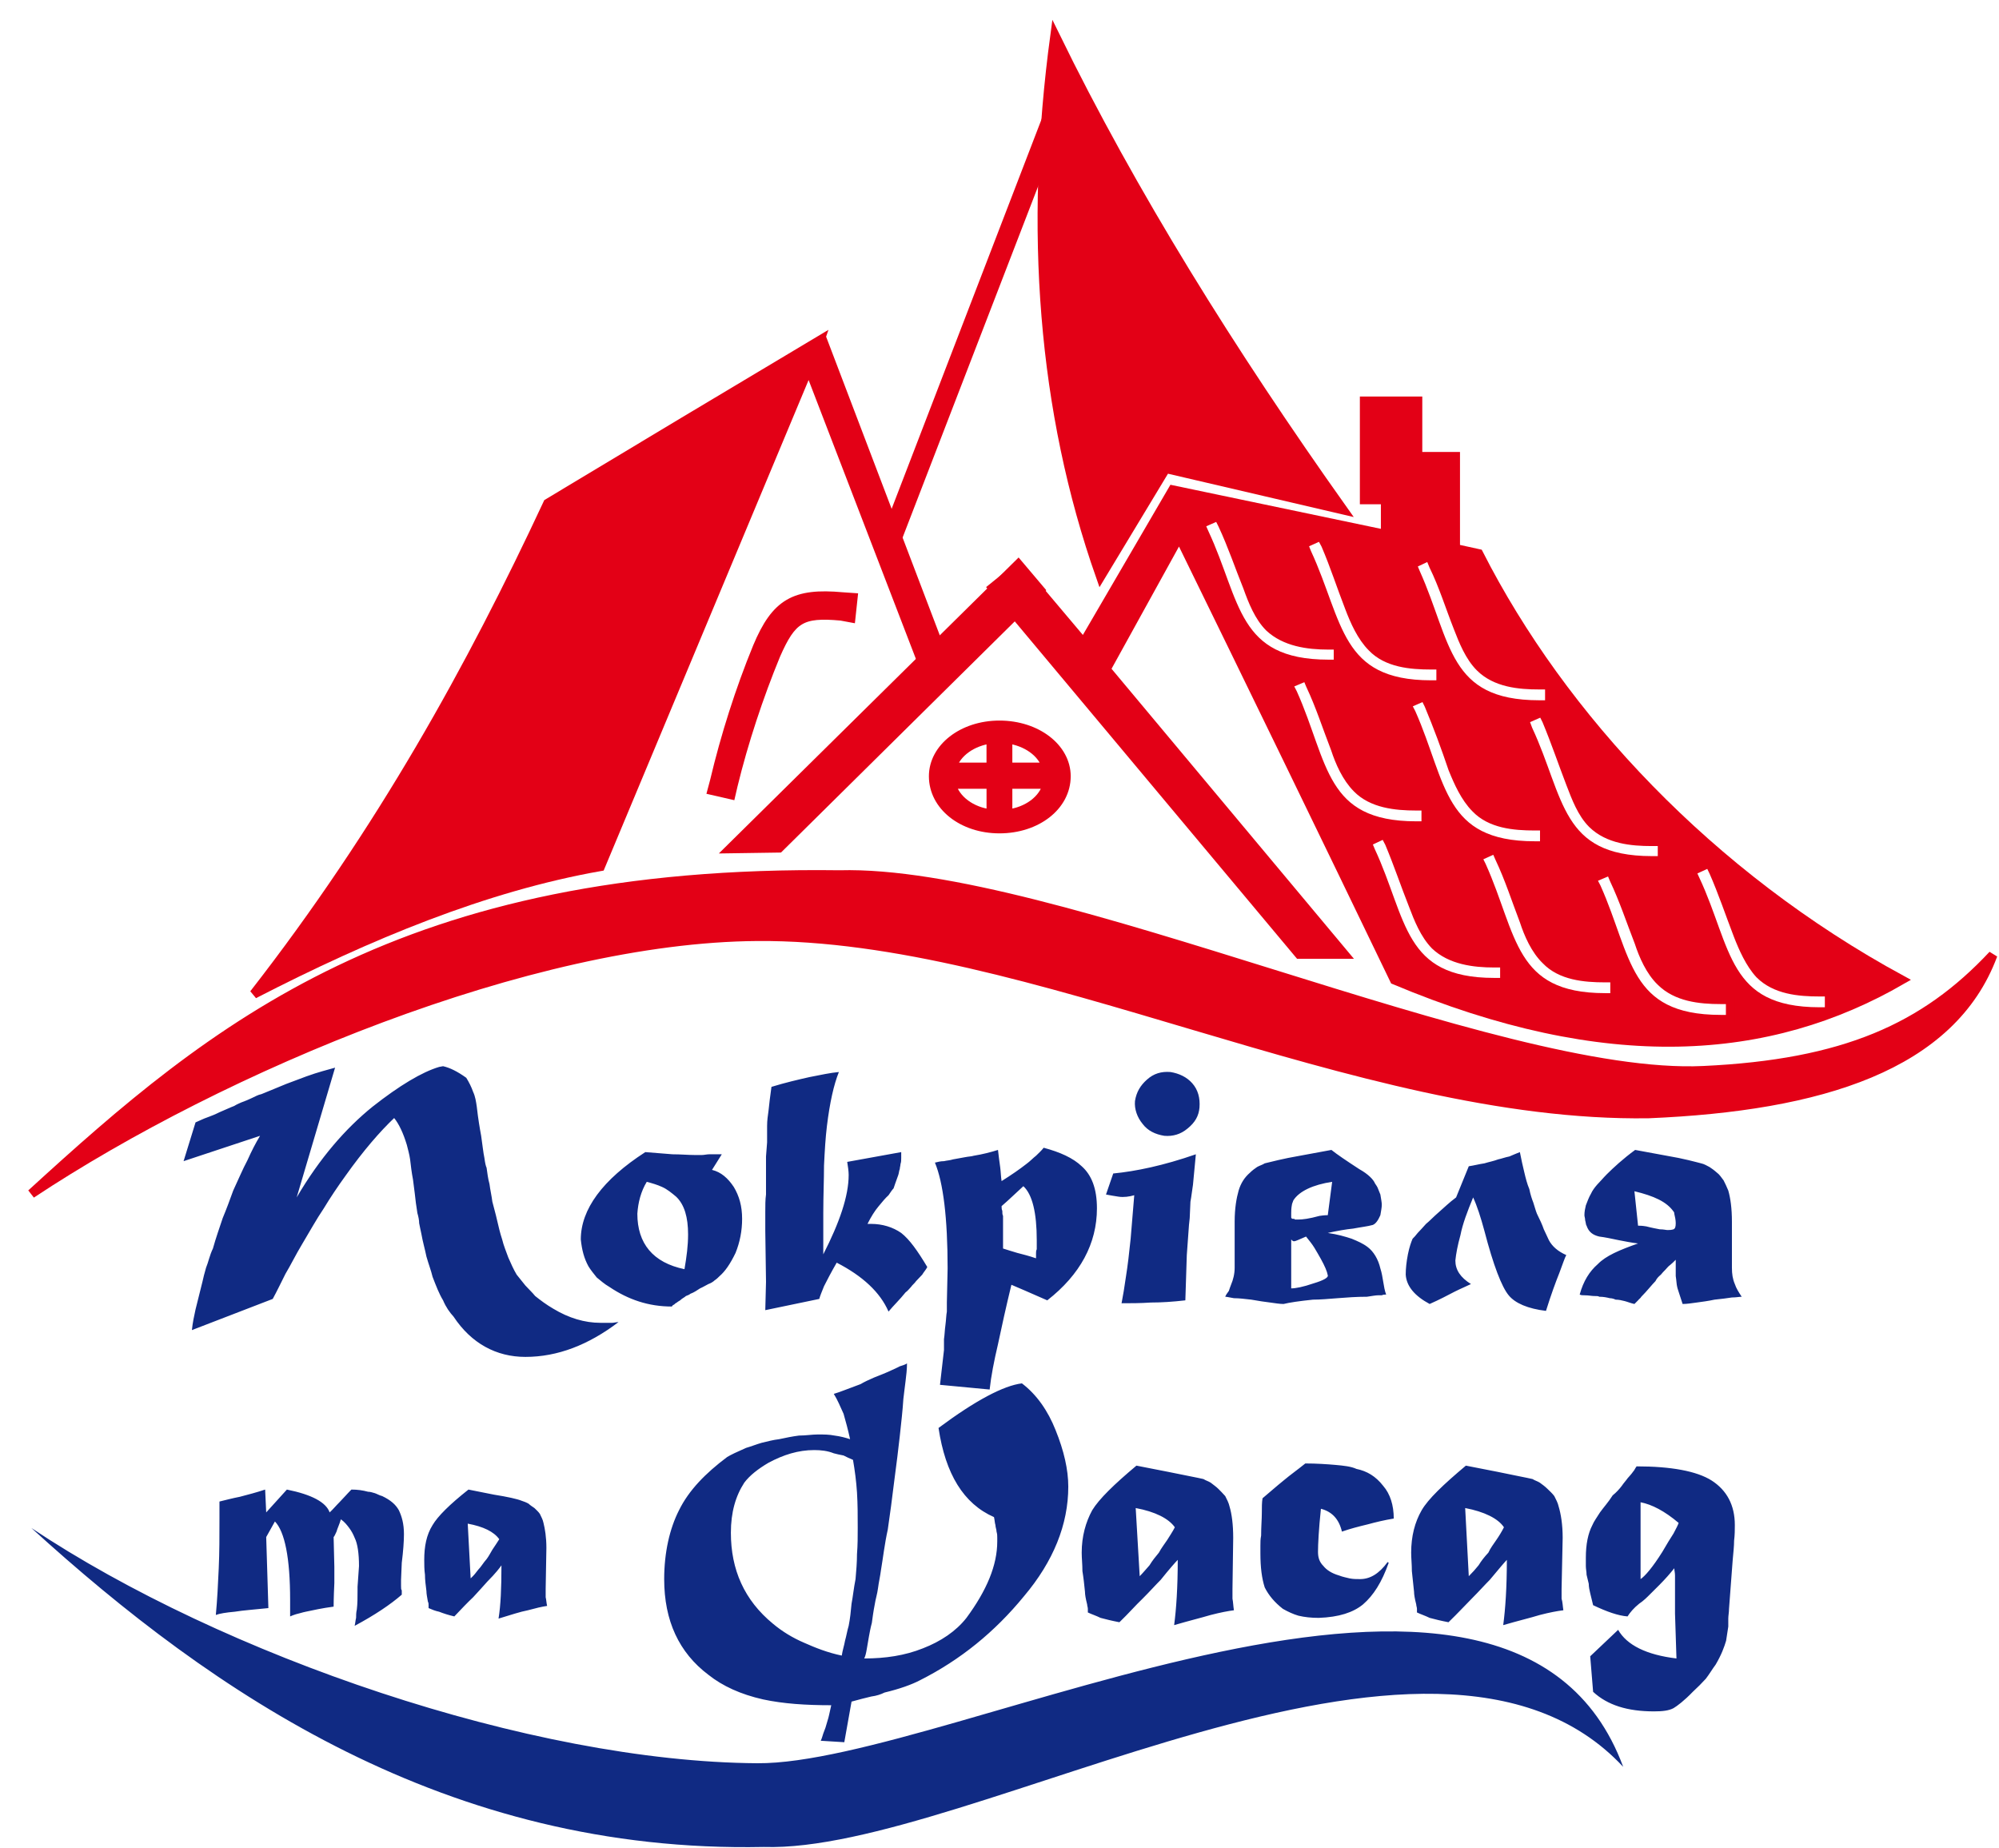 <svg width="66" height="61" viewBox="0 0 66 61" fill="none" xmlns="http://www.w3.org/2000/svg">
<path fill-rule="evenodd" clip-rule="evenodd" d="M55.327 40.382C55.327 40.513 55.303 40.561 55.255 40.585C55.172 40.609 55.124 40.609 55.052 40.609C55.004 40.609 54.932 40.585 54.801 40.585C54.681 40.561 54.537 40.537 54.358 40.489C54.214 40.465 54.142 40.465 54.083 40.465L53.963 39.328C54.609 39.484 55.028 39.675 55.255 39.999C55.279 40.023 55.279 40.047 55.279 40.07C55.303 40.166 55.327 40.286 55.327 40.382ZM57.505 42.811C57.409 42.667 57.325 42.535 57.278 42.392C57.206 42.224 57.182 42.057 57.182 41.853V40.334C57.182 39.891 57.134 39.556 57.062 39.305C57.014 39.185 56.955 39.065 56.907 38.969C56.835 38.874 56.763 38.766 56.691 38.718C56.584 38.623 56.512 38.575 56.44 38.527C56.344 38.479 56.273 38.431 56.165 38.407C55.973 38.359 55.602 38.252 55.028 38.156L53.987 37.964C53.592 38.252 53.269 38.551 53.053 38.766C52.922 38.898 52.826 39.017 52.73 39.113C52.647 39.209 52.575 39.305 52.527 39.412C52.455 39.532 52.407 39.675 52.359 39.795C52.336 39.891 52.312 39.999 52.312 40.118C52.312 40.166 52.336 40.214 52.336 40.286C52.359 40.358 52.359 40.441 52.383 40.465C52.455 40.681 52.599 40.776 52.802 40.824C52.994 40.848 53.221 40.896 53.448 40.944C53.64 40.98 53.867 41.028 54.083 41.052C53.472 41.267 53.018 41.459 52.754 41.734C52.479 41.973 52.276 42.296 52.156 42.739C52.204 42.763 52.252 42.763 52.312 42.763C52.455 42.763 52.551 42.787 52.623 42.787C52.706 42.787 52.778 42.787 52.802 42.811C52.946 42.811 53.053 42.835 53.149 42.859C53.221 42.859 53.293 42.883 53.341 42.907C53.448 42.907 53.544 42.93 53.64 42.954C53.736 42.978 53.843 43.026 53.963 43.05C54.011 43.002 54.035 42.978 54.083 42.93C54.118 42.883 54.166 42.859 54.19 42.811C54.382 42.619 54.537 42.416 54.657 42.296C54.705 42.2 54.753 42.153 54.837 42.081C54.884 42.021 54.932 41.973 54.98 41.925C55.028 41.877 55.076 41.806 55.148 41.758C55.208 41.71 55.255 41.662 55.327 41.59C55.327 41.806 55.327 41.973 55.327 42.129C55.351 42.272 55.351 42.392 55.375 42.488C55.375 42.512 55.447 42.715 55.554 43.05C55.698 43.05 55.842 43.026 56.021 43.002C56.189 42.978 56.392 42.954 56.608 42.907C56.835 42.883 57.038 42.859 57.182 42.835C57.325 42.835 57.433 42.811 57.505 42.811ZM51.713 41.435C51.438 41.315 51.247 41.147 51.139 40.944C51.091 40.848 51.043 40.729 50.971 40.585C50.923 40.441 50.84 40.262 50.744 40.07C50.696 39.951 50.672 39.843 50.624 39.7C50.576 39.58 50.529 39.436 50.493 39.257C50.421 39.089 50.373 38.898 50.325 38.694C50.277 38.503 50.229 38.276 50.181 38.036C50.05 38.084 49.954 38.132 49.834 38.18C49.703 38.204 49.583 38.252 49.464 38.276C49.308 38.335 49.164 38.359 49.009 38.407C48.841 38.431 48.662 38.479 48.494 38.503L48.075 39.532C47.848 39.7 47.681 39.867 47.501 40.023C47.334 40.166 47.202 40.31 47.082 40.406C46.963 40.537 46.879 40.633 46.807 40.705C46.735 40.8 46.687 40.848 46.639 40.896C46.592 41.004 46.532 41.171 46.484 41.411C46.436 41.662 46.412 41.877 46.412 42.081C46.436 42.464 46.711 42.787 47.202 43.05C47.525 42.907 47.8 42.763 48.028 42.643C48.243 42.535 48.422 42.464 48.566 42.392C48.219 42.176 48.051 41.925 48.051 41.614C48.075 41.387 48.123 41.123 48.219 40.776C48.291 40.406 48.446 39.999 48.638 39.532C48.77 39.819 48.889 40.19 49.009 40.633C49.308 41.782 49.583 42.488 49.811 42.763C50.026 43.026 50.445 43.206 51.043 43.278C51.211 42.739 51.366 42.32 51.486 42.021C51.594 41.734 51.665 41.518 51.713 41.435ZM43.839 42.105C43.863 42.176 43.696 42.272 43.373 42.368C43.026 42.488 42.774 42.535 42.631 42.535V40.92C42.655 40.944 42.679 40.98 42.726 40.98C42.774 40.98 42.894 40.92 43.121 40.824C43.217 40.944 43.325 41.076 43.397 41.195C43.468 41.315 43.54 41.435 43.612 41.566C43.744 41.806 43.815 41.973 43.839 42.105ZM43.983 39.017L43.839 40.118C43.815 40.118 43.72 40.118 43.564 40.142C43.217 40.238 43.002 40.262 42.87 40.262C42.846 40.262 42.798 40.262 42.75 40.262C42.75 40.238 42.726 40.238 42.703 40.238H42.679C42.655 40.238 42.631 40.214 42.631 40.19C42.631 40.166 42.631 40.118 42.631 40.047C42.631 39.999 42.631 39.891 42.655 39.771C42.655 39.747 42.679 39.7 42.703 39.628C42.894 39.328 43.349 39.113 43.983 39.017ZM45.766 42.739C45.718 42.619 45.694 42.464 45.67 42.32C45.646 42.176 45.622 42.021 45.575 41.877C45.503 41.566 45.347 41.315 45.156 41.171C45 41.052 44.833 40.98 44.629 40.896C44.414 40.824 44.162 40.752 43.839 40.705C44.162 40.633 44.438 40.585 44.677 40.561C44.928 40.513 45.156 40.489 45.323 40.441C45.419 40.406 45.503 40.286 45.575 40.118C45.598 39.975 45.622 39.867 45.622 39.771C45.622 39.7 45.598 39.58 45.575 39.436C45.55 39.388 45.527 39.305 45.503 39.257C45.479 39.185 45.443 39.137 45.395 39.065C45.347 38.946 45.18 38.766 44.88 38.599C44.438 38.311 44.139 38.108 43.959 37.964L42.918 38.156C42.355 38.252 41.961 38.359 41.757 38.407C41.685 38.455 41.59 38.479 41.506 38.527C41.434 38.575 41.338 38.646 41.267 38.718C41.087 38.874 40.967 39.065 40.895 39.305C40.824 39.556 40.764 39.891 40.764 40.334V41.853C40.764 42.057 40.716 42.248 40.644 42.416C40.62 42.488 40.596 42.535 40.572 42.619C40.525 42.691 40.477 42.739 40.453 42.811C40.501 42.811 40.596 42.835 40.74 42.859C40.919 42.859 41.087 42.883 41.314 42.907C41.566 42.954 41.757 42.978 41.937 43.002C42.104 43.026 42.26 43.05 42.379 43.05C42.571 43.002 42.894 42.954 43.349 42.907C43.588 42.907 43.863 42.883 44.162 42.859C44.462 42.835 44.785 42.811 45.132 42.811C45.299 42.787 45.419 42.763 45.503 42.763C45.55 42.763 45.598 42.763 45.622 42.763C45.67 42.739 45.718 42.739 45.766 42.739ZM39.136 42.93L39.184 41.435L39.256 40.441L39.28 40.214L39.304 39.675L39.328 39.532L39.388 39.113L39.483 38.108C38.419 38.479 37.497 38.67 36.755 38.742L36.516 39.436C36.636 39.46 36.779 39.484 36.935 39.508C37.102 39.532 37.282 39.508 37.449 39.46L37.33 40.896C37.282 41.363 37.234 41.782 37.174 42.153C37.126 42.488 37.078 42.787 37.03 43.026C37.33 43.026 37.653 43.026 38 43.002C38.347 43.002 38.718 42.978 39.136 42.93ZM39.603 36.564C39.627 36.253 39.555 35.978 39.364 35.763C39.184 35.559 38.933 35.439 38.646 35.392C38.347 35.368 38.095 35.439 37.868 35.643C37.653 35.834 37.521 36.05 37.473 36.349C37.449 36.612 37.545 36.887 37.724 37.103C37.892 37.33 38.143 37.45 38.442 37.498C38.718 37.522 38.981 37.45 39.208 37.258C39.46 37.055 39.579 36.84 39.603 36.564ZM34.23 40.944C34.23 41.004 34.23 41.052 34.23 41.1C34.23 41.147 34.23 41.195 34.23 41.243C34.206 41.291 34.206 41.339 34.206 41.387C34.206 41.435 34.206 41.483 34.206 41.542C33.967 41.459 33.764 41.411 33.584 41.363C33.416 41.315 33.273 41.267 33.117 41.219V40.489C33.117 40.441 33.117 40.382 33.117 40.334C33.117 40.262 33.117 40.214 33.117 40.142C33.093 40.094 33.093 40.047 33.093 39.975C33.069 39.927 33.069 39.867 33.069 39.819C33.321 39.604 33.536 39.388 33.788 39.161C34.087 39.436 34.23 40.047 34.23 40.944ZM36.217 39.891C36.217 39.233 36.037 38.79 35.714 38.503C35.427 38.228 34.996 38.036 34.458 37.892C34.386 37.988 34.302 38.06 34.206 38.156C34.111 38.228 34.015 38.335 33.883 38.431C33.668 38.599 33.393 38.79 33.069 38.993C33.045 38.85 33.045 38.694 33.022 38.527C32.998 38.359 32.974 38.18 32.95 37.964C32.722 38.036 32.447 38.108 32.148 38.156C32.076 38.18 31.98 38.18 31.861 38.204C31.729 38.228 31.61 38.252 31.466 38.276C31.358 38.311 31.262 38.311 31.167 38.335C31.059 38.335 30.963 38.359 30.868 38.383C31.143 39.041 31.287 40.214 31.287 41.877L31.262 43.002C31.262 43.074 31.262 43.182 31.262 43.301C31.239 43.421 31.239 43.565 31.215 43.744C31.191 43.912 31.191 44.055 31.167 44.211C31.167 44.354 31.167 44.45 31.167 44.57L31.035 45.719L32.675 45.874C32.722 45.431 32.818 44.941 32.95 44.378C33.069 43.816 33.213 43.158 33.393 42.416L33.811 42.595L34.577 42.93C35.666 42.081 36.217 41.052 36.217 39.891ZM30.616 41.83C30.293 41.291 30.03 40.92 29.755 40.705C29.48 40.513 29.133 40.406 28.762 40.406H28.642C28.762 40.166 28.881 39.975 29.013 39.819C29.133 39.675 29.228 39.556 29.336 39.46C29.408 39.352 29.456 39.281 29.503 39.233C29.527 39.161 29.575 39.017 29.659 38.79C29.683 38.718 29.683 38.646 29.707 38.599C29.707 38.551 29.731 38.479 29.731 38.431C29.755 38.359 29.755 38.311 29.755 38.228C29.755 38.156 29.755 38.084 29.755 38.036L27.972 38.359C27.996 38.503 28.02 38.67 28.02 38.79C28.02 39.484 27.72 40.358 27.182 41.411V40.047C27.182 39.484 27.206 38.946 27.206 38.479C27.23 37.988 27.254 37.569 27.302 37.175C27.397 36.397 27.529 35.81 27.697 35.392C27.421 35.416 27.098 35.487 26.727 35.559C26.356 35.643 25.937 35.739 25.471 35.882C25.423 36.205 25.399 36.445 25.375 36.66C25.351 36.84 25.327 36.983 25.327 37.175C25.327 37.354 25.327 37.522 25.327 37.713C25.327 37.737 25.315 37.892 25.291 38.18C25.291 38.455 25.291 38.874 25.291 39.436C25.267 39.604 25.267 39.795 25.267 40.023C25.267 40.214 25.267 40.406 25.267 40.633L25.291 42.32L25.267 43.254L27.05 42.883C27.074 42.787 27.134 42.643 27.206 42.464C27.302 42.272 27.445 41.997 27.625 41.686C28.486 42.129 29.061 42.667 29.336 43.301C29.503 43.098 29.707 42.907 29.898 42.667C29.97 42.619 30.03 42.535 30.078 42.488C30.126 42.416 30.198 42.368 30.245 42.296C30.317 42.224 30.377 42.153 30.449 42.081C30.497 41.997 30.569 41.925 30.616 41.83ZM22.718 40.752C22.718 41.123 22.671 41.483 22.599 41.901C21.558 41.686 21.043 41.052 21.043 40.07C21.067 39.7 21.163 39.328 21.354 39.017C21.534 39.065 21.701 39.113 21.857 39.185C22.024 39.257 22.18 39.388 22.324 39.508C22.599 39.771 22.718 40.19 22.718 40.752ZM24.502 40.238C24.502 39.819 24.406 39.484 24.226 39.185C24.035 38.898 23.807 38.694 23.508 38.623L23.831 38.108C23.784 38.108 23.712 38.108 23.64 38.108C23.592 38.108 23.508 38.108 23.413 38.108C23.341 38.108 23.245 38.132 23.173 38.132C23.089 38.132 23.018 38.132 22.946 38.132C22.718 38.132 22.479 38.108 22.204 38.108C21.929 38.084 21.63 38.06 21.306 38.036C19.894 38.946 19.176 39.927 19.176 40.92C19.212 41.267 19.284 41.542 19.428 41.806C19.5 41.925 19.607 42.057 19.703 42.176C19.823 42.272 19.954 42.392 20.122 42.488C20.744 42.907 21.414 43.134 22.18 43.134C22.204 43.098 22.228 43.074 22.252 43.074C22.276 43.05 22.3 43.026 22.348 43.002C22.371 42.978 22.419 42.954 22.455 42.93C22.527 42.859 22.599 42.835 22.647 42.787C22.718 42.763 22.766 42.739 22.79 42.715C22.922 42.667 23.018 42.595 23.113 42.535C23.221 42.488 23.293 42.44 23.389 42.392C23.46 42.368 23.544 42.32 23.592 42.272C23.664 42.224 23.712 42.176 23.759 42.129C23.939 41.973 24.107 41.734 24.286 41.363C24.43 41.004 24.502 40.633 24.502 40.238ZM20.421 43.648C20.349 43.648 20.265 43.672 20.217 43.672C20.17 43.672 20.122 43.672 20.074 43.672H19.823C19.308 43.672 18.782 43.517 18.267 43.206C18.04 43.074 17.848 42.93 17.669 42.787C17.573 42.667 17.453 42.559 17.346 42.44C17.25 42.32 17.154 42.2 17.058 42.081C16.951 41.901 16.879 41.734 16.783 41.518C16.711 41.315 16.628 41.123 16.58 40.92C16.508 40.705 16.46 40.489 16.412 40.286C16.364 40.07 16.304 39.867 16.256 39.675C16.233 39.484 16.185 39.281 16.161 39.089C16.113 38.922 16.089 38.718 16.065 38.551C16.041 38.503 16.017 38.407 15.993 38.228C15.957 38.06 15.933 37.821 15.886 37.498C15.862 37.378 15.838 37.222 15.814 37.079C15.79 36.935 15.766 36.744 15.742 36.54C15.718 36.373 15.694 36.205 15.622 36.05C15.562 35.882 15.491 35.739 15.395 35.583C15.096 35.368 14.845 35.248 14.629 35.2L14.498 35.224C13.935 35.392 13.193 35.834 12.296 36.54C11.41 37.258 10.56 38.228 9.795 39.532L11.063 35.248C10.812 35.32 10.513 35.392 10.118 35.535C9.926 35.607 9.699 35.691 9.448 35.786C9.208 35.882 8.933 36.002 8.634 36.121C8.514 36.145 8.418 36.205 8.311 36.253C8.215 36.301 8.095 36.349 7.964 36.397C7.916 36.421 7.844 36.445 7.724 36.516C7.593 36.564 7.449 36.636 7.246 36.72C7.102 36.792 6.982 36.84 6.851 36.887C6.707 36.935 6.576 37.007 6.456 37.055L6.061 38.335L8.586 37.498C8.442 37.737 8.311 37.988 8.167 38.311C8.012 38.599 7.868 38.946 7.7 39.305C7.593 39.604 7.473 39.927 7.353 40.214C7.246 40.537 7.126 40.872 7.03 41.219C6.923 41.435 6.875 41.686 6.803 41.853C6.755 42.021 6.707 42.2 6.683 42.32L6.456 43.23C6.408 43.445 6.36 43.672 6.336 43.912L9.005 42.883C9.136 42.643 9.28 42.344 9.424 42.057C9.603 41.758 9.771 41.411 9.974 41.076C10.225 40.657 10.441 40.262 10.692 39.891C10.908 39.532 11.159 39.161 11.41 38.814C11.996 37.988 12.547 37.354 13.014 36.911C13.169 37.103 13.313 37.402 13.432 37.797C13.468 37.94 13.516 38.108 13.54 38.276C13.564 38.479 13.588 38.694 13.636 38.946C13.684 39.281 13.708 39.532 13.732 39.723C13.755 39.891 13.78 40.023 13.78 40.047C13.815 40.166 13.839 40.286 13.839 40.382C13.863 40.513 13.887 40.609 13.911 40.729C13.959 41.004 14.031 41.243 14.079 41.483C14.15 41.734 14.234 41.949 14.282 42.153C14.402 42.464 14.498 42.715 14.629 42.93C14.725 43.158 14.845 43.325 14.976 43.469C15.562 44.354 16.388 44.797 17.346 44.797C18.41 44.797 19.428 44.402 20.421 43.648ZM13.337 50.649C13.337 50.302 13.265 50.062 13.169 49.859C13.062 49.668 12.894 49.524 12.619 49.392C12.523 49.368 12.451 49.321 12.379 49.297C12.296 49.273 12.224 49.249 12.152 49.249C11.973 49.201 11.805 49.177 11.602 49.177C11.458 49.321 11.338 49.464 11.207 49.596C11.087 49.715 10.991 49.835 10.884 49.931C10.764 49.596 10.297 49.344 9.472 49.177L8.789 49.931L8.754 49.177C8.466 49.273 8.191 49.344 7.916 49.416C7.665 49.464 7.449 49.524 7.246 49.572V50.134C7.246 50.721 7.246 51.259 7.222 51.774C7.198 52.312 7.174 52.803 7.126 53.317C7.246 53.27 7.473 53.234 7.748 53.21C8.036 53.162 8.418 53.138 8.861 53.09L8.789 50.745L9.077 50.23C9.4 50.565 9.579 51.427 9.579 52.827V53.365C9.627 53.341 9.699 53.317 9.771 53.293C9.878 53.27 9.974 53.234 10.094 53.21C10.321 53.162 10.644 53.09 11.015 53.042C11.015 53.018 11.015 52.755 11.039 52.264C11.039 52.157 11.039 52.085 11.039 51.989C11.039 51.917 11.039 51.822 11.039 51.726L11.015 50.745C11.039 50.721 11.063 50.673 11.111 50.565C11.135 50.469 11.207 50.326 11.255 50.158C11.386 50.254 11.458 50.35 11.53 50.445C11.602 50.541 11.661 50.649 11.709 50.769C11.805 50.96 11.853 51.283 11.853 51.702L11.805 52.384V52.48C11.805 52.731 11.805 52.946 11.781 53.138C11.757 53.234 11.757 53.341 11.757 53.413C11.733 53.509 11.733 53.581 11.709 53.676C12.379 53.317 12.894 52.97 13.265 52.647C13.265 52.599 13.265 52.551 13.265 52.504C13.241 52.48 13.241 52.432 13.241 52.36C13.241 52.312 13.241 52.264 13.241 52.24C13.241 52.181 13.241 52.157 13.241 52.157L13.265 51.594C13.313 51.211 13.337 50.888 13.337 50.649ZM18.064 53.018C18.04 52.922 18.04 52.827 18.016 52.731C18.016 52.623 18.016 52.551 18.016 52.456L18.04 51.103C18.04 50.745 17.992 50.469 17.944 50.278C17.92 50.158 17.872 50.086 17.824 49.979C17.776 49.907 17.692 49.835 17.645 49.787C17.573 49.739 17.501 49.691 17.453 49.644C17.369 49.596 17.298 49.572 17.226 49.548C17.082 49.488 16.759 49.416 16.304 49.344L15.467 49.177C14.845 49.668 14.45 50.062 14.282 50.35C14.079 50.673 14.007 51.056 14.007 51.498C14.007 51.642 14.007 51.822 14.031 51.989C14.031 52.157 14.055 52.336 14.079 52.528C14.079 52.623 14.103 52.731 14.127 52.875C14.15 52.922 14.15 52.946 14.15 52.994C14.15 53.018 14.15 53.042 14.15 53.09C14.258 53.138 14.378 53.186 14.498 53.21C14.653 53.27 14.797 53.317 15 53.365C15.239 53.114 15.443 52.898 15.622 52.731C15.814 52.528 15.957 52.36 16.089 52.216C16.364 51.941 16.508 51.75 16.556 51.678C16.556 52.432 16.532 52.994 16.46 53.437C16.855 53.317 17.178 53.21 17.429 53.162C17.692 53.09 17.896 53.042 18.064 53.018ZM16.484 50.816C16.412 50.936 16.34 51.032 16.256 51.163C16.185 51.283 16.137 51.379 16.065 51.474C15.957 51.594 15.886 51.726 15.79 51.822C15.718 51.917 15.646 52.013 15.539 52.109L15.443 50.302C15.957 50.398 16.304 50.565 16.484 50.816ZM35.271 49.081C35.271 48.519 35.128 47.897 34.852 47.214C34.601 46.58 34.23 46.042 33.74 45.671C33.141 45.743 32.208 46.233 30.987 47.143C31.215 48.662 31.813 49.644 32.818 50.086C32.842 50.182 32.842 50.278 32.866 50.35C32.866 50.422 32.902 50.493 32.902 50.565C32.926 50.649 32.926 50.697 32.926 50.769C32.926 50.792 32.926 50.84 32.926 50.888C32.926 51.678 32.579 52.504 31.909 53.413C31.562 53.856 31.059 54.191 30.473 54.418C29.874 54.658 29.228 54.753 28.534 54.753C28.57 54.681 28.594 54.586 28.618 54.442C28.642 54.311 28.666 54.167 28.69 54.023C28.714 53.904 28.738 53.748 28.785 53.581C28.809 53.413 28.833 53.21 28.881 52.97C28.905 52.803 28.965 52.623 28.989 52.432C29.013 52.24 29.061 52.037 29.085 51.846C29.156 51.427 29.204 50.984 29.312 50.493C29.384 50.003 29.456 49.464 29.527 48.878C29.599 48.339 29.659 47.849 29.707 47.418C29.755 46.975 29.803 46.556 29.826 46.185C29.851 45.994 29.874 45.767 29.898 45.599C29.922 45.407 29.946 45.204 29.946 45.013C29.874 45.06 29.779 45.084 29.707 45.108C29.623 45.156 29.551 45.18 29.456 45.228C29.228 45.336 29.037 45.407 28.857 45.479C28.69 45.551 28.534 45.623 28.415 45.695C27.996 45.85 27.697 45.97 27.529 46.018C27.649 46.209 27.744 46.437 27.852 46.676C27.924 46.927 27.996 47.191 28.067 47.514C27.924 47.466 27.744 47.418 27.553 47.394C27.373 47.358 27.206 47.358 27.003 47.358C26.811 47.358 26.608 47.394 26.38 47.394C26.189 47.418 25.937 47.466 25.722 47.514C25.519 47.538 25.351 47.585 25.148 47.633C24.98 47.681 24.801 47.753 24.633 47.801C24.334 47.932 24.131 48.028 24.011 48.1C23.293 48.638 22.742 49.201 22.419 49.859C22.108 50.469 21.929 51.259 21.929 52.133C21.929 53.509 22.419 54.562 23.389 55.292C23.855 55.663 24.454 55.938 25.195 56.105C25.866 56.249 26.608 56.297 27.445 56.297C27.421 56.393 27.397 56.5 27.373 56.62C27.349 56.74 27.302 56.859 27.254 57.039C27.23 57.111 27.206 57.159 27.182 57.23C27.158 57.302 27.134 57.398 27.098 57.47L27.876 57.518L28.115 56.177C28.367 56.105 28.57 56.058 28.762 56.01C28.941 55.986 29.085 55.938 29.204 55.878C29.707 55.758 30.102 55.615 30.377 55.471C31.705 54.801 32.842 53.88 33.811 52.695C34.781 51.546 35.271 50.326 35.271 49.081ZM28.319 50.445C28.319 50.721 28.319 51.008 28.295 51.307C28.295 51.57 28.271 51.869 28.247 52.133C28.187 52.432 28.163 52.695 28.115 52.946C28.091 53.21 28.067 53.437 28.02 53.676C27.972 53.832 27.948 53.999 27.9 54.167C27.876 54.311 27.816 54.49 27.792 54.658C27.326 54.562 26.907 54.394 26.56 54.239C26.165 54.071 25.818 53.856 25.519 53.605C24.573 52.827 24.131 51.822 24.131 50.601C24.131 49.931 24.286 49.392 24.573 48.95C24.753 48.71 25.028 48.495 25.375 48.291C25.866 48.028 26.356 47.873 26.883 47.873C27.098 47.873 27.326 47.897 27.529 47.98C27.625 48.004 27.72 48.028 27.852 48.052C27.948 48.1 28.044 48.148 28.163 48.196C28.223 48.543 28.271 48.902 28.295 49.273C28.319 49.668 28.319 50.027 28.319 50.445ZM40.74 53.162C40.716 53.018 40.716 52.898 40.692 52.779C40.692 52.671 40.692 52.551 40.692 52.456L40.716 50.769C40.716 50.326 40.668 49.979 40.596 49.739C40.572 49.62 40.501 49.488 40.453 49.392C40.369 49.297 40.297 49.225 40.225 49.153C40.154 49.081 40.046 49.009 39.974 48.95C39.902 48.902 39.807 48.878 39.735 48.83C39.531 48.782 39.136 48.71 38.562 48.591L37.521 48.387C36.779 49.009 36.288 49.488 36.061 49.859C35.846 50.254 35.714 50.721 35.714 51.259C35.714 51.451 35.738 51.642 35.738 51.869C35.774 52.085 35.798 52.312 35.822 52.551C35.822 52.647 35.846 52.779 35.894 52.97C35.894 53.018 35.917 53.066 35.917 53.114C35.917 53.138 35.917 53.186 35.917 53.234C36.037 53.293 36.193 53.341 36.336 53.413C36.516 53.461 36.707 53.509 36.959 53.557C37.258 53.27 37.497 52.994 37.724 52.779C37.976 52.528 38.143 52.336 38.323 52.157C38.61 51.798 38.813 51.57 38.885 51.498C38.885 52.408 38.837 53.114 38.766 53.652C39.256 53.509 39.651 53.413 39.974 53.317C40.297 53.234 40.548 53.186 40.74 53.162ZM38.789 50.422C38.718 50.565 38.61 50.721 38.538 50.84C38.442 50.984 38.347 51.103 38.263 51.259C38.143 51.403 38.047 51.522 37.952 51.678C37.844 51.798 37.748 51.917 37.629 52.037L37.497 49.787C38.143 49.907 38.586 50.134 38.789 50.422ZM46.017 50.134C46.017 49.691 45.898 49.321 45.67 49.057C45.419 48.734 45.132 48.567 44.785 48.495C44.605 48.411 44.354 48.387 44.091 48.363C43.815 48.339 43.468 48.315 43.097 48.315C42.846 48.519 42.607 48.686 42.379 48.878C42.128 49.081 41.913 49.273 41.685 49.464C41.661 49.596 41.661 49.763 41.661 49.955C41.661 50.158 41.638 50.398 41.638 50.697C41.614 50.816 41.614 50.912 41.614 51.032C41.614 51.103 41.614 51.211 41.614 51.283C41.614 51.75 41.661 52.109 41.757 52.408C41.889 52.671 42.08 52.898 42.355 53.114C42.523 53.21 42.703 53.293 42.87 53.341C43.074 53.389 43.289 53.413 43.54 53.413C44.21 53.389 44.677 53.234 45 52.97C45.347 52.671 45.622 52.24 45.85 51.594L45.814 51.57C45.527 51.965 45.227 52.133 44.904 52.133C44.785 52.133 44.677 52.133 44.557 52.109C44.462 52.085 44.33 52.061 44.21 52.013C43.959 51.941 43.791 51.822 43.696 51.702C43.564 51.57 43.516 51.427 43.516 51.235C43.516 50.984 43.54 50.493 43.612 49.811C43.983 49.907 44.21 50.158 44.306 50.565C44.581 50.469 44.856 50.398 45.156 50.326C45.419 50.254 45.718 50.182 46.017 50.134ZM51.617 53.162C51.594 53.018 51.594 52.898 51.558 52.779C51.558 52.671 51.558 52.551 51.558 52.456L51.594 50.769C51.594 50.326 51.534 49.979 51.462 49.739C51.438 49.62 51.366 49.488 51.318 49.392C51.247 49.297 51.163 49.225 51.091 49.153C51.019 49.081 50.923 49.009 50.84 48.95C50.768 48.902 50.672 48.878 50.6 48.83C50.397 48.782 50.002 48.71 49.44 48.591L48.398 48.387C47.657 49.009 47.154 49.488 46.939 49.859C46.711 50.254 46.592 50.721 46.592 51.259C46.592 51.451 46.615 51.642 46.615 51.869C46.639 52.085 46.663 52.312 46.687 52.551C46.687 52.647 46.711 52.779 46.759 52.97C46.759 53.018 46.783 53.066 46.783 53.114C46.783 53.138 46.783 53.186 46.783 53.234C46.903 53.293 47.058 53.341 47.202 53.413C47.381 53.461 47.573 53.509 47.824 53.557C48.123 53.27 48.375 52.994 48.59 52.779C48.841 52.528 49.009 52.336 49.188 52.157C49.487 51.798 49.679 51.57 49.751 51.498C49.751 52.408 49.703 53.114 49.631 53.652C50.122 53.509 50.529 53.413 50.84 53.317C51.163 53.234 51.414 53.186 51.617 53.162ZM49.655 50.422C49.583 50.565 49.487 50.721 49.404 50.84C49.308 50.984 49.212 51.103 49.141 51.259C49.009 51.403 48.913 51.522 48.817 51.678C48.722 51.798 48.614 51.917 48.494 52.037L48.375 49.787C49.009 49.907 49.464 50.134 49.655 50.422ZM57.278 50.35C57.278 49.691 57.014 49.201 56.512 48.878C56.021 48.567 55.172 48.411 54.035 48.411C53.987 48.471 53.963 48.543 53.915 48.591C53.867 48.662 53.819 48.71 53.736 48.806C53.688 48.878 53.616 48.95 53.544 49.057C53.472 49.153 53.365 49.273 53.245 49.368C53.101 49.596 52.946 49.763 52.826 49.931C52.73 50.086 52.623 50.23 52.575 50.35C52.431 50.625 52.359 50.984 52.359 51.427C52.359 51.522 52.359 51.594 52.359 51.702C52.359 51.798 52.383 51.893 52.383 51.989C52.407 52.085 52.431 52.181 52.455 52.288C52.455 52.384 52.479 52.504 52.503 52.599L52.599 52.994C53.053 53.21 53.425 53.341 53.736 53.365C53.819 53.234 53.939 53.09 54.118 52.946C54.262 52.851 54.382 52.731 54.489 52.623C54.585 52.528 54.681 52.432 54.777 52.336C54.98 52.133 55.148 51.941 55.279 51.774C55.279 51.846 55.303 51.917 55.303 52.013C55.303 52.109 55.303 52.216 55.303 52.336C55.303 52.432 55.303 52.575 55.303 52.731C55.303 52.875 55.303 53.066 55.303 53.27L55.351 54.753C54.358 54.634 53.712 54.311 53.425 53.808L52.503 54.681L52.599 55.854C53.077 56.297 53.736 56.5 54.609 56.5C54.884 56.5 55.1 56.477 55.255 56.393C55.375 56.321 55.602 56.153 55.89 55.854C56.045 55.711 56.189 55.567 56.32 55.423C56.44 55.268 56.536 55.1 56.644 54.957C56.835 54.634 56.931 54.37 56.99 54.167C57.014 54.023 57.038 53.856 57.062 53.7C57.062 53.629 57.062 53.533 57.062 53.437C57.062 53.341 57.086 53.234 57.086 53.114L57.206 51.522C57.23 51.259 57.254 51.032 57.254 50.864C57.278 50.673 57.278 50.493 57.278 50.35ZM55.423 50.278C55.399 50.35 55.351 50.445 55.255 50.625C55.148 50.792 55.028 50.984 54.884 51.235C54.561 51.75 54.31 52.037 54.166 52.133V49.596C54.537 49.668 54.956 49.883 55.423 50.278ZM1.035 50.445C7.353 54.658 17.525 58.164 25.004 58.212C31.358 58.26 49.882 48.315 53.592 58.331C47.286 51.57 31.98 61.191 25.219 60.976C14.749 61.191 7.03 55.902 1.035 50.445Z" fill="#102A83"/>
<path fill-rule="evenodd" clip-rule="evenodd" d="M1.035 39.412C7.353 35.224 17.525 30.964 25.004 30.916C33.991 30.844 44.761 36.911 54.43 36.768C60.102 36.529 64.434 35.2 65.798 31.526C63.548 33.932 60.892 35.128 56.237 35.344C49.38 35.667 34.757 28.691 27.72 28.882C13.265 28.691 7.03 33.932 1.035 39.412Z" fill="#E30016"/>
<path fill-rule="evenodd" clip-rule="evenodd" d="M1.035 39.412C7.353 35.224 17.525 30.964 25.004 30.916C33.991 30.844 44.761 36.911 54.43 36.768C60.102 36.529 64.434 35.2 65.798 31.526C63.548 33.932 60.892 35.128 56.237 35.344C49.38 35.667 34.757 28.691 27.72 28.882C13.265 28.691 7.03 33.932 1.035 39.412Z" stroke="#E30016" stroke-width="0.302"/>
<path fill-rule="evenodd" clip-rule="evenodd" d="M36.337 19.034C34.41 13.553 33.967 7.558 34.829 1.168C37.378 6.385 40.645 11.626 44.342 16.832L38.49 15.467L36.337 19.034Z" fill="#E30016"/>
<path fill-rule="evenodd" clip-rule="evenodd" d="M36.337 19.034C34.41 13.553 33.967 7.558 34.829 1.168C37.378 6.385 40.645 11.626 44.342 16.832L38.49 15.467L36.337 19.034Z" stroke="#E30016" stroke-width="0.302"/>
<path fill-rule="evenodd" clip-rule="evenodd" d="M29.433 18.28L34.997 3.86L34.626 3.74L29.086 18.136L29.433 18.28Z" fill="#E30016"/>
<path fill-rule="evenodd" clip-rule="evenodd" d="M29.433 18.28L34.997 3.86L34.626 3.74L29.086 18.136L29.433 18.28Z" stroke="#E30016" stroke-width="0.302"/>
<path fill-rule="evenodd" clip-rule="evenodd" d="M32.772 19.404L42.895 31.503H44.379L36.517 22.097L38.934 17.717C41.316 22.587 43.697 27.482 46.042 32.352C53.055 35.296 58.416 34.877 62.783 32.352C56.441 28.906 51.559 23.665 48.819 18.28L48.053 18.112V15.073H46.808V13.242H45.049V16.497H45.743V17.645L38.719 16.174L35.775 21.223L33.645 18.698L32.772 19.404ZM40.37 17.322C40.693 18.016 40.921 18.698 41.196 19.381C41.363 19.847 41.567 20.362 41.914 20.709C42.428 21.188 43.17 21.295 43.864 21.295H44.188V21.929H43.864C40.717 21.929 40.825 19.871 39.76 17.598L39.628 17.298L40.227 17.035L40.37 17.322ZM43.769 17.98C44.068 18.674 44.283 19.357 44.559 20.063C44.726 20.505 44.953 21.02 45.3 21.367C45.791 21.881 46.569 21.953 47.251 21.953H47.574V22.611H47.251C44.116 22.611 44.212 20.553 43.146 18.256L43.027 17.956L43.613 17.693L43.769 17.98ZM47.335 18.674C47.658 19.333 47.873 20.039 48.148 20.733C48.316 21.163 48.519 21.678 48.866 22.025C49.381 22.54 50.159 22.611 50.817 22.611H51.164V23.27H50.817C47.682 23.27 47.778 21.223 46.736 18.914L46.617 18.627L47.203 18.351L47.335 18.674ZM51.068 23.784C51.367 24.502 51.595 25.184 51.858 25.866C52.038 26.333 52.229 26.848 52.576 27.195C53.103 27.709 53.868 27.781 54.538 27.781H54.886V28.415H54.538C51.391 28.415 51.511 26.357 50.446 24.083L50.326 23.76L50.925 23.497L51.068 23.784ZM47.179 23.27C47.478 23.988 47.73 24.67 47.969 25.376C48.148 25.819 48.376 26.333 48.723 26.68C49.213 27.195 49.979 27.266 50.673 27.266H50.996V27.925H50.673C47.526 27.925 47.622 25.866 46.593 23.545L46.437 23.246L47.035 22.982L47.179 23.27ZM43.266 22.611C43.589 23.294 43.817 24.012 44.092 24.718C44.235 25.16 44.463 25.675 44.81 26.022C45.3 26.524 46.066 26.608 46.76 26.608H47.083V27.266H46.76C43.613 27.266 43.721 25.208 42.68 22.887L42.524 22.587L43.146 22.324L43.266 22.611ZM56.585 28.786C56.884 29.468 57.111 30.15 57.387 30.868C57.554 31.299 57.782 31.814 58.105 32.161C58.619 32.675 59.385 32.747 60.079 32.747H60.402V33.405H60.079C56.908 33.405 57.039 31.323 55.974 29.049L55.843 28.762L56.441 28.487L56.585 28.786ZM53.294 29.026C53.617 29.708 53.844 30.402 54.12 31.108C54.263 31.55 54.491 32.065 54.838 32.4C55.352 32.915 56.118 32.998 56.812 32.998H57.135V33.657H56.812C53.641 33.657 53.737 31.598 52.708 29.301L52.552 29.002L53.174 28.738L53.294 29.026ZM49.513 28.32C49.836 29.002 50.051 29.684 50.326 30.402C50.47 30.844 50.697 31.359 51.044 31.694C51.535 32.209 52.313 32.28 52.995 32.28H53.318V32.938H52.995C49.86 32.938 49.955 30.892 48.914 28.583L48.771 28.296L49.381 28.02L49.513 28.32ZM45.875 27.829C46.162 28.511 46.389 29.193 46.665 29.887C46.832 30.33 47.035 30.844 47.383 31.203C47.897 31.694 48.663 31.79 49.333 31.79H49.68V32.436H49.333C46.198 32.436 46.318 30.378 45.252 28.092L45.133 27.805L45.719 27.53L45.875 27.829Z" fill="#E30016"/>
<path fill-rule="evenodd" clip-rule="evenodd" d="M32.772 19.404L42.895 31.503H44.379L36.517 22.097L38.934 17.717C41.316 22.587 43.697 27.482 46.042 32.352C53.055 35.296 58.416 34.877 62.783 32.352C56.441 28.906 51.559 23.665 48.819 18.28L48.053 18.112V15.073H46.808V13.242H45.049V16.497H45.743V17.645L38.719 16.174L35.775 21.223L33.645 18.698L32.772 19.404Z" stroke="#E30016" stroke-width="0.302"/>
<path fill-rule="evenodd" clip-rule="evenodd" d="M40.369 17.322C40.692 18.016 40.919 18.698 41.195 19.381C41.362 19.847 41.566 20.362 41.913 20.709C42.427 21.188 43.169 21.295 43.863 21.295H44.186V21.929H43.863C40.716 21.929 40.824 19.871 39.759 17.598L39.627 17.298L40.225 17.035L40.369 17.322Z" stroke="#E30016" stroke-width="0.302"/>
<path fill-rule="evenodd" clip-rule="evenodd" d="M43.769 17.98C44.068 18.675 44.284 19.357 44.559 20.063C44.727 20.505 44.954 21.02 45.301 21.367C45.792 21.882 46.569 21.953 47.252 21.953H47.575V22.611H47.252C44.116 22.611 44.212 20.553 43.147 18.256L43.027 17.957L43.614 17.693L43.769 17.98Z" stroke="#E30016" stroke-width="0.302"/>
<path fill-rule="evenodd" clip-rule="evenodd" d="M47.335 18.674C47.658 19.333 47.874 20.039 48.149 20.733C48.316 21.164 48.52 21.678 48.867 22.025C49.381 22.54 50.159 22.611 50.817 22.611H51.164V23.27H50.817C47.682 23.27 47.778 21.223 46.737 18.914L46.617 18.627L47.203 18.351L47.335 18.674Z" stroke="#E30016" stroke-width="0.302"/>
<path fill-rule="evenodd" clip-rule="evenodd" d="M51.068 23.784C51.367 24.502 51.595 25.184 51.858 25.866C52.037 26.333 52.229 26.848 52.576 27.195C53.102 27.709 53.868 27.781 54.538 27.781H54.885V28.415H54.538C51.391 28.415 51.511 26.357 50.446 24.083L50.326 23.76L50.925 23.497L51.068 23.784Z" stroke="#E30016" stroke-width="0.302"/>
<path fill-rule="evenodd" clip-rule="evenodd" d="M47.179 23.27C47.479 23.988 47.73 24.67 47.969 25.376C48.149 25.819 48.376 26.333 48.723 26.68C49.214 27.195 49.98 27.267 50.674 27.267H50.997V27.925H50.674C47.526 27.925 47.622 25.866 46.593 23.545L46.438 23.246L47.036 22.983L47.179 23.27Z" stroke="#E30016" stroke-width="0.302"/>
<path fill-rule="evenodd" clip-rule="evenodd" d="M43.265 22.611C43.589 23.294 43.816 24.012 44.091 24.718C44.235 25.16 44.462 25.675 44.809 26.022C45.3 26.524 46.066 26.608 46.76 26.608H47.083V27.266H46.76C43.612 27.266 43.72 25.208 42.679 22.887L42.523 22.587L43.146 22.324L43.265 22.611Z" stroke="#E30016" stroke-width="0.302"/>
<path fill-rule="evenodd" clip-rule="evenodd" d="M56.584 28.786C56.883 29.468 57.11 30.15 57.386 30.868C57.553 31.299 57.78 31.814 58.103 32.161C58.618 32.675 59.384 32.747 60.078 32.747H60.401V33.405H60.078C56.907 33.405 57.038 31.323 55.973 29.049L55.842 28.762L56.44 28.487L56.584 28.786Z" stroke="#E30016" stroke-width="0.302"/>
<path fill-rule="evenodd" clip-rule="evenodd" d="M53.293 29.026C53.616 29.708 53.843 30.402 54.118 31.108C54.262 31.55 54.489 32.065 54.836 32.4C55.351 32.915 56.117 32.998 56.811 32.998H57.134V33.657H56.811C53.64 33.657 53.736 31.598 52.706 29.301L52.551 29.002L53.173 28.738L53.293 29.026Z" stroke="#E30016" stroke-width="0.302"/>
<path fill-rule="evenodd" clip-rule="evenodd" d="M49.511 28.32C49.834 29.002 50.05 29.684 50.325 30.402C50.469 30.845 50.696 31.359 51.043 31.694C51.534 32.209 52.312 32.281 52.994 32.281H53.317V32.939H52.994C49.858 32.939 49.954 30.892 48.913 28.583L48.77 28.296L49.38 28.02L49.511 28.32Z" stroke="#E30016" stroke-width="0.302"/>
<path fill-rule="evenodd" clip-rule="evenodd" d="M45.875 27.829C46.162 28.511 46.389 29.193 46.664 29.887C46.832 30.33 47.035 30.844 47.383 31.203C47.897 31.694 48.663 31.79 49.333 31.79H49.68V32.436H49.333C46.198 32.436 46.318 30.378 45.252 28.092L45.133 27.805L45.719 27.53L45.875 27.829Z" stroke="#E30016" stroke-width="0.302"/>
<path fill-rule="evenodd" clip-rule="evenodd" d="M24.107 28.02L33.621 18.627L34.339 19.476L25.723 27.996L24.107 28.02Z" fill="#E30016"/>
<path fill-rule="evenodd" clip-rule="evenodd" d="M24.107 28.02L33.621 18.627L34.339 19.476L25.723 27.996L24.107 28.02Z" stroke="#E30016" stroke-width="0.302"/>
<path fill-rule="evenodd" clip-rule="evenodd" d="M32.998 23.94C34.231 23.94 35.2 24.694 35.2 25.627C35.2 26.608 34.231 27.362 32.998 27.362C31.778 27.362 30.82 26.608 30.82 25.627C30.82 24.694 31.778 23.94 32.998 23.94ZM33.273 24.395V25.328H34.554C34.41 24.837 33.884 24.478 33.273 24.395ZM33.273 25.89V26.872C33.908 26.8 34.458 26.405 34.578 25.89H33.273ZM32.723 26.872V25.89H31.407C31.538 26.405 32.077 26.8 32.723 26.872ZM32.723 25.328V24.395C32.101 24.478 31.586 24.837 31.431 25.328H32.723Z" fill="#E30016"/>
<path fill-rule="evenodd" clip-rule="evenodd" d="M32.998 23.94C34.231 23.94 35.2 24.694 35.2 25.627C35.2 26.608 34.231 27.362 32.998 27.362C31.778 27.362 30.82 26.608 30.82 25.627C30.82 24.694 31.778 23.94 32.998 23.94Z" stroke="#E30016" stroke-width="0.302"/>
<path fill-rule="evenodd" clip-rule="evenodd" d="M33.273 24.395V25.328H34.554C34.41 24.837 33.884 24.478 33.273 24.395Z" stroke="#E30016" stroke-width="0.302"/>
<path fill-rule="evenodd" clip-rule="evenodd" d="M33.273 25.89V26.872C33.908 26.8 34.458 26.405 34.578 25.89H33.273Z" stroke="#E30016" stroke-width="0.302"/>
<path fill-rule="evenodd" clip-rule="evenodd" d="M32.723 26.872V25.89H31.406C31.538 26.405 32.076 26.8 32.723 26.872Z" stroke="#E30016" stroke-width="0.302"/>
<path fill-rule="evenodd" clip-rule="evenodd" d="M32.722 25.328V24.395C32.1 24.478 31.585 24.837 31.43 25.328H32.722Z" stroke="#E30016" stroke-width="0.302"/>
<path fill-rule="evenodd" clip-rule="evenodd" d="M23.593 25.783C23.941 24.311 24.431 22.767 25.006 21.367C25.616 19.907 26.238 19.56 27.818 19.704L28.165 19.728L28.093 20.398L27.77 20.338C26.465 20.218 26.142 20.422 25.616 21.618C25.053 22.982 24.551 24.502 24.204 25.926L24.132 26.237L23.51 26.094L23.593 25.783Z" fill="#E30016"/>
<path fill-rule="evenodd" clip-rule="evenodd" d="M23.593 25.783C23.941 24.311 24.431 22.767 25.006 21.367C25.616 19.907 26.238 19.56 27.818 19.704L28.165 19.728L28.093 20.398L27.77 20.338C26.465 20.218 26.142 20.422 25.616 21.618C25.053 22.982 24.551 24.502 24.204 25.926L24.132 26.237L23.51 26.094L23.593 25.783Z" stroke="#E30016" stroke-width="0.302"/>
<path fill-rule="evenodd" clip-rule="evenodd" d="M19.823 28.607L26.703 12.141L30.497 22.001L31.167 21.762L27.158 11.231L27.05 11.303L27.075 11.231C24.083 13.014 21.091 14.809 18.088 16.616C15.563 22.025 12.595 27.41 8.383 32.819C12.176 30.868 16.017 29.277 19.823 28.607Z" fill="#E30016"/>
<path fill-rule="evenodd" clip-rule="evenodd" d="M19.823 28.607L26.703 12.141L30.497 22.001L31.167 21.762L27.158 11.231L27.05 11.303L27.075 11.231C24.083 13.014 21.091 14.809 18.088 16.616C15.563 22.025 12.595 27.41 8.383 32.819C12.176 30.868 16.017 29.277 19.823 28.607Z" stroke="#E30016" stroke-width="0.302"/>
</svg>
